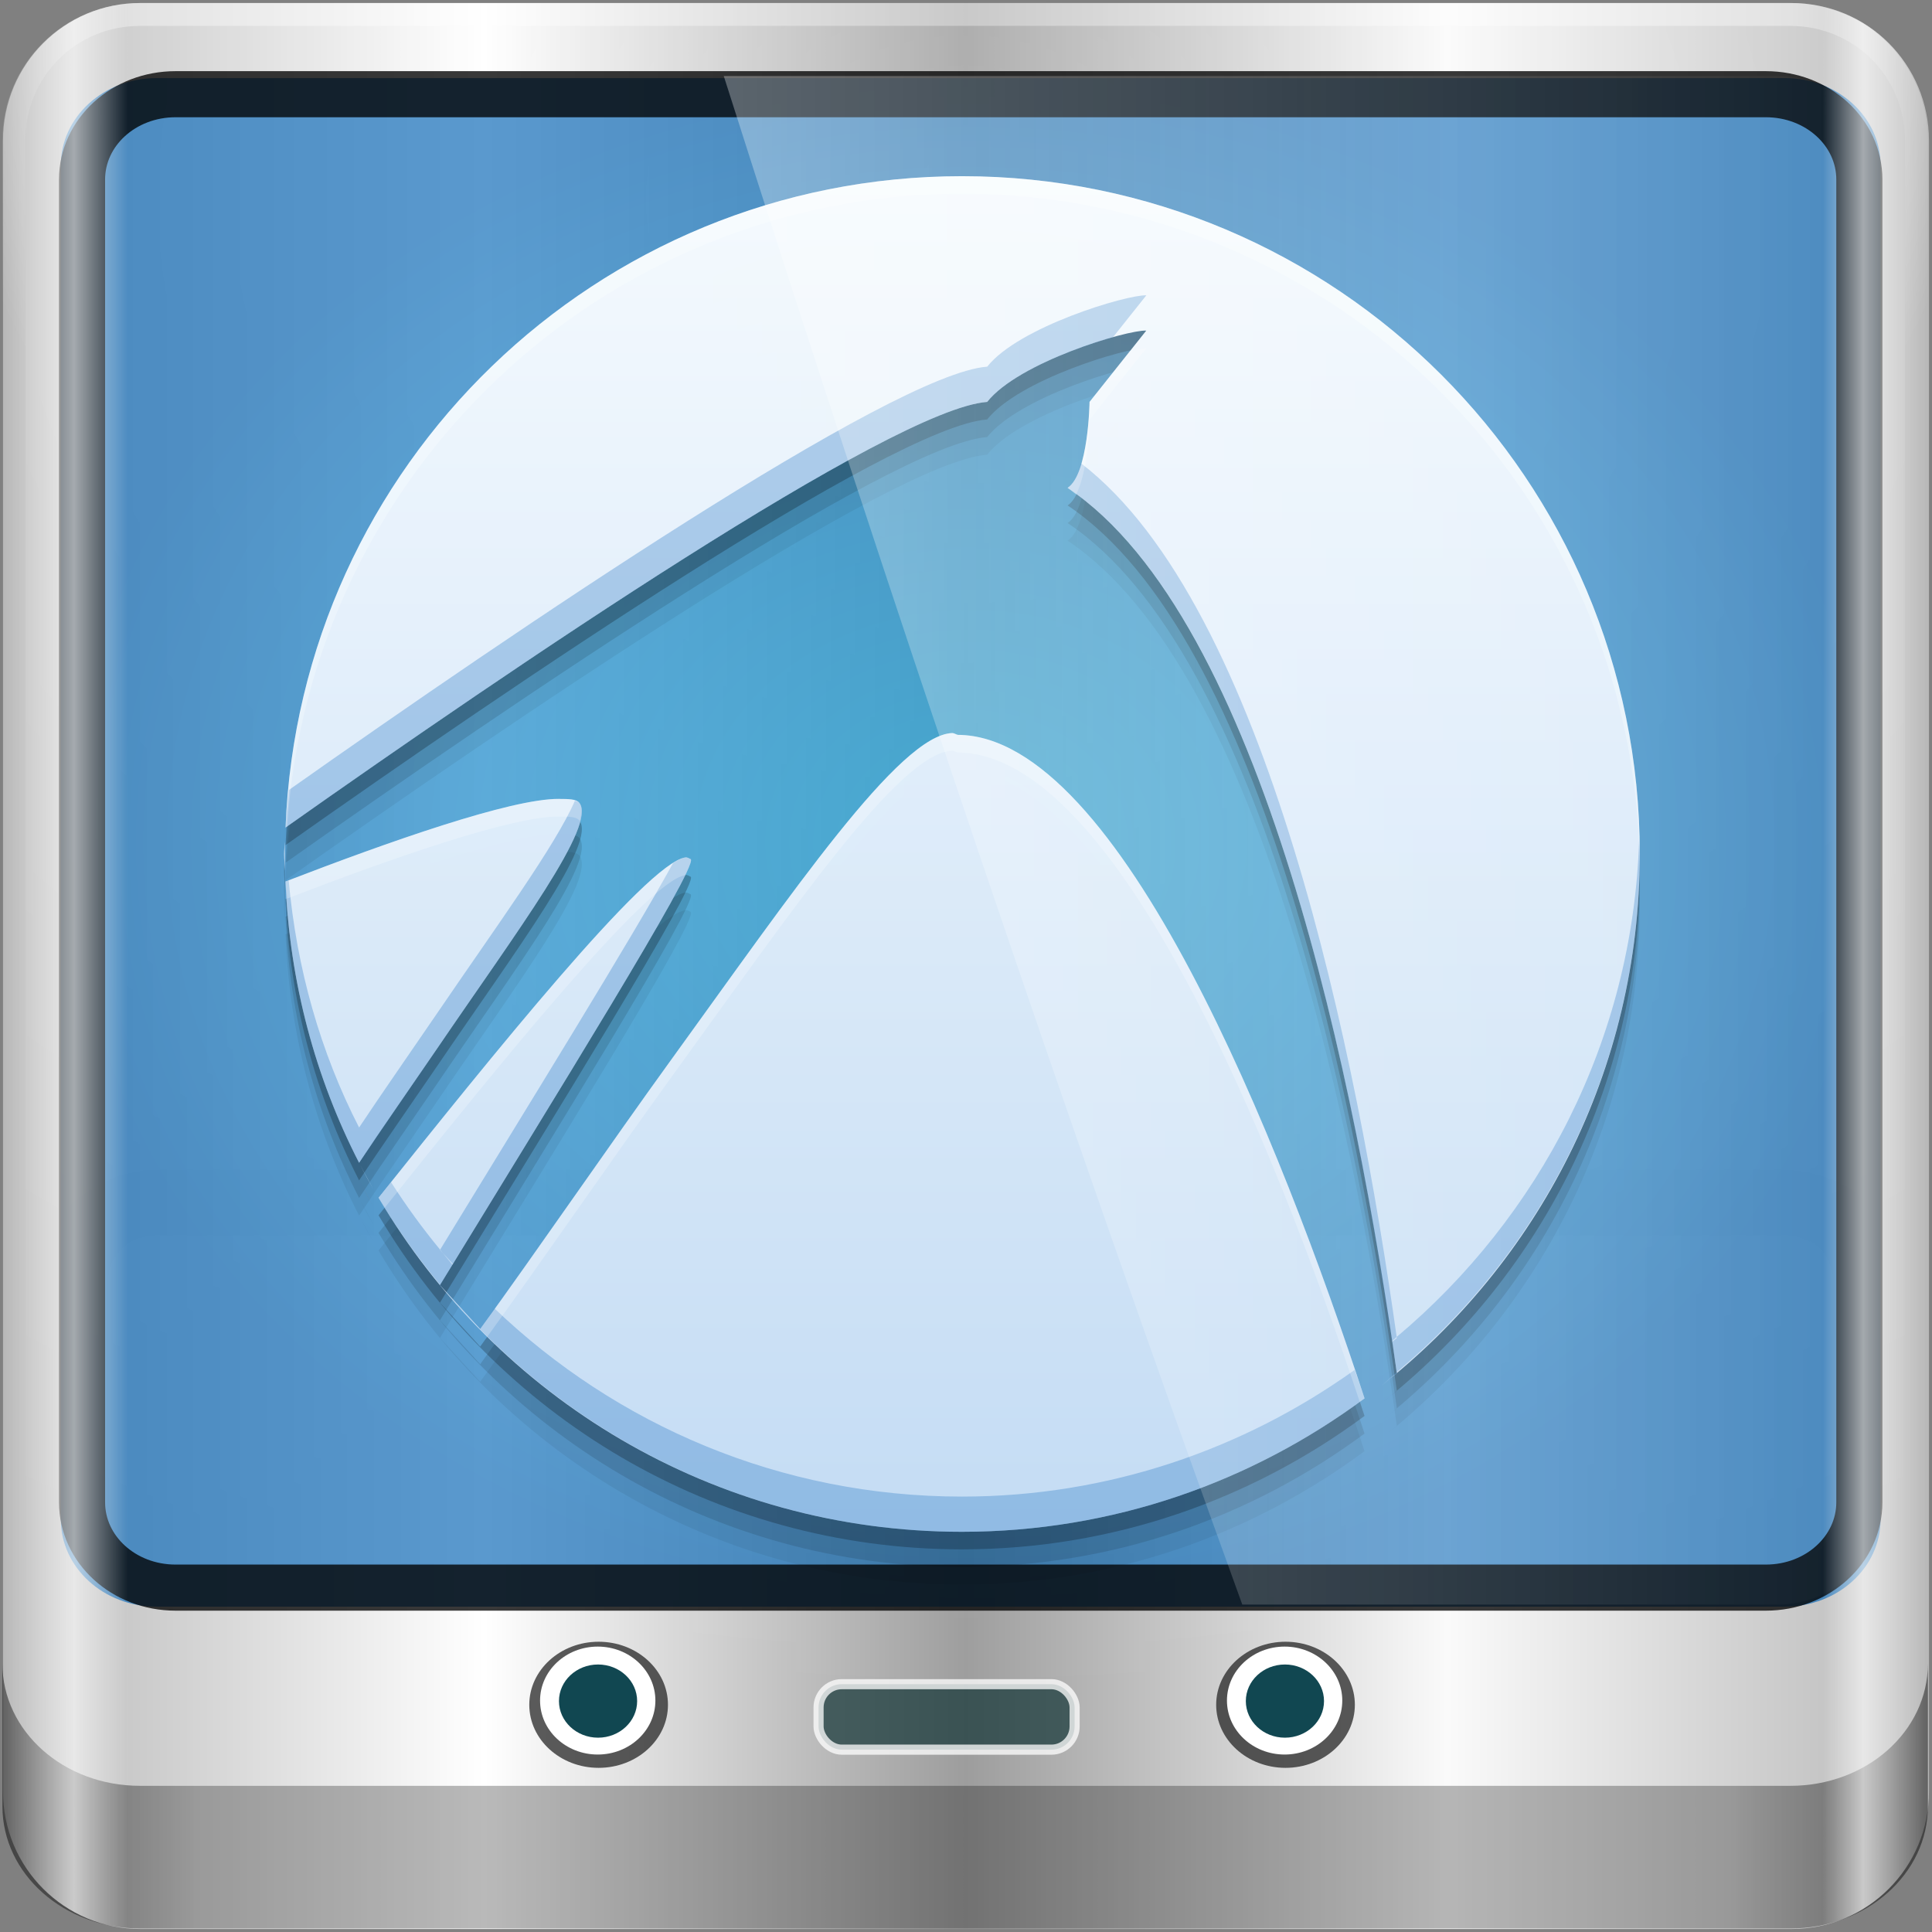 <?xml version="1.0" encoding="UTF-8" standalone="no"?>
<!-- Created with Inkscape (http://www.inkscape.org/) -->

<svg
   xmlns:dc="http://purl.org/dc/elements/1.1/"
   xmlns:cc="http://creativecommons.org/ns#"
   xmlns:rdf="http://www.w3.org/1999/02/22-rdf-syntax-ns#"
   xmlns:svg="http://www.w3.org/2000/svg"
   xmlns="http://www.w3.org/2000/svg"
   xmlns:xlink="http://www.w3.org/1999/xlink"
   xmlns:sodipodi="http://sodipodi.sourceforge.net/DTD/sodipodi-0.dtd"
   xmlns:inkscape="http://www.inkscape.org/namespaces/inkscape"
   width="96"
   height="96"
   id="svg2"
   version="1.1"
   inkscape:version="0.48.5 r10040"
   sodipodi:docname="start-here-lubuntu.svg">
  <rect width="100%" height="100%" fill="#808080" stroke="none"/>
  <script
     xlink:href=""
     id="script2985" />
  <defs
     id="defs4">
    <linearGradient
       gradientTransform="matrix(1.003,0,0,1.005,27.671,8.019)"
       y2="0.279"
       x2="59.378"
       y1="0.279"
       x1="2.465"
       gradientUnits="userSpaceOnUse"
       id="linearGradient12593"
       xlink:href="#linearGradient3888-8-4-8-4-6-9-0-8-7-9-5"
       inkscape:collect="always" />
    <linearGradient
       inkscape:collect="always"
       id="linearGradient3888-8-4-8-4-6-9-0-8-7-9-5">
      <stop
         style="stop-color:#ffffff;stop-opacity:1;"
         offset="0"
         id="stop3890-4-7-9-5-7-0-8-8-8-6-8" />
      <stop
         style="stop-color:#ffffff;stop-opacity:0;"
         offset="1"
         id="stop3892-5-8-2-8-3-3-3-06-4-4-7" />
    </linearGradient>
    <linearGradient
       inkscape:collect="always"
       xlink:href="#linearGradient5700-9"
       id="linearGradient15651"
       gradientUnits="userSpaceOnUse"
       gradientTransform="matrix(1.139,0,0,1.139,-12.504,-39.001)"
       x1="6"
       y1="47"
       x2="90"
       y2="47" />
    <linearGradient
       id="linearGradient5700-9">
      <stop
         id="stop5702-6"
         offset="0"
         style="stop-color:#ffffff;stop-opacity:0;" />
      <stop
         style="stop-color:#ffffff;stop-opacity:0.851;"
         offset="0.037"
         id="stop5704-6" />
      <stop
         id="stop5706-4"
         offset="0.065"
         style="stop-color:#ffffff;stop-opacity:0;" />
      <stop
         style="stop-color:#ffffff;stop-opacity:0;"
         offset="0.945"
         id="stop5712-0" />
      <stop
         style="stop-color:#ffffff;stop-opacity:0.851;"
         offset="0.966"
         id="stop5710-1" />
      <stop
         id="stop5708-7"
         offset="1"
         style="stop-color:#ffffff;stop-opacity:0;" />
    </linearGradient>
    <radialGradient
       inkscape:collect="always"
       xlink:href="#linearGradient15653"
       id="radialGradient15661"
       cx="14.693"
       cy="0.381"
       fx="14.693"
       fy="0.381"
       r="45.056"
       gradientTransform="matrix(1.003,0,0,0.843,27.671,8.08)"
       gradientUnits="userSpaceOnUse" />
    <linearGradient
       id="linearGradient15653">
      <stop
         style="stop-color:#22a7dc;stop-opacity:1;"
         offset="0"
         id="stop15655" />
      <stop
         style="stop-color:#1d73bb;stop-opacity:1;"
         offset="1"
         id="stop15657" />
    </linearGradient>
    <radialGradient
       inkscape:collect="always"
       xlink:href="#linearGradient3888-8-4-8-6-7"
       id="radialGradient3114"
       gradientUnits="userSpaceOnUse"
       gradientTransform="matrix(0,1.621,-2.038,0,160.664,-243.037)"
       cx="158"
       cy="6.213"
       fx="158"
       fy="6.213"
       r="41" />
    <linearGradient
       inkscape:collect="always"
       id="linearGradient3888-8-4-8-6-7">
      <stop
         style="stop-color:#ffffff;stop-opacity:1;"
         offset="0"
         id="stop3890-4-7-9-7-0" />
      <stop
         style="stop-color:#ffffff;stop-opacity:0;"
         offset="1"
         id="stop3892-5-8-2-7-0" />
    </linearGradient>
    <radialGradient
       inkscape:collect="always"
       xlink:href="#linearGradient4091-0-3-0-7-0"
       id="radialGradient3118"
       gradientUnits="userSpaceOnUse"
       gradientTransform="matrix(-1.072,0,0,-0.875,199.464,-19.126)"
       cx="48"
       cy="-27"
       fx="48"
       fy="-27"
       r="42" />
    <linearGradient
       id="linearGradient4091-0-3-0-7-0">
      <stop
         style="stop-color:#ffffff;stop-opacity:1;"
         offset="0"
         id="stop4093-3-6-4-2-5" />
      <stop
         id="stop4099-6-1-8-3-2"
         offset="0.8"
         style="stop-color:#ffffff;stop-opacity:1;" />
      <stop
         style="stop-color:#ffffff;stop-opacity:0;"
         offset="1"
         id="stop4095-1-0-7-9-7" />
    </linearGradient>
    <linearGradient
       inkscape:collect="always"
       xlink:href="#linearGradient3832-0-6-1-1-0"
       id="linearGradient3120"
       gradientUnits="userSpaceOnUse"
       gradientTransform="matrix(1,0,0,0.889,200,8.943)"
       x1="-94"
       y1="82.984"
       x2="-10.188"
       y2="82.984" />
    <linearGradient
       id="linearGradient3832-0-6-1-1-0">
      <stop
         style="stop-color:#000000;stop-opacity:1;"
         offset="0"
         id="stop3834-6-3-7-1-2" />
      <stop
         id="stop3872-2-4-7"
         offset="0.1"
         style="stop-color:#000000;stop-opacity:0.588;" />
      <stop
         style="stop-color:#000000;stop-opacity:0.588;"
         offset="0.9"
         id="stop3844-6-2-7-6-3" />
      <stop
         style="stop-color:#000000;stop-opacity:1;"
         offset="1"
         id="stop3836-5-0-2-9-1" />
    </linearGradient>
    <linearGradient
       gradientTransform="matrix(1.135,0,0,1.134,-40.037,-46.788)"
       y2="47"
       x2="90"
       y1="47"
       x1="6"
       gradientUnits="userSpaceOnUse"
       id="linearGradient5021-2"
       xlink:href="#linearGradient6139-0-0"
       inkscape:collect="always" />
    <linearGradient
       id="linearGradient6139-0-0">
      <stop
         id="stop6141-2-9"
         offset="0"
         style="stop-color:#b7b7b7;stop-opacity:1;" />
      <stop
         style="stop-color:#ffffff;stop-opacity:1;"
         offset="0.25"
         id="stop6151-0-8" />
      <stop
         style="stop-color:#9d9d9d;stop-opacity:1;"
         offset="0.5"
         id="stop6147-1-4" />
      <stop
         id="stop6149-4-9"
         offset="0.75"
         style="stop-color:#fafafa;stop-opacity:1;" />
      <stop
         id="stop6143-4-8"
         offset="1"
         style="stop-color:#b7b7b7;stop-opacity:1;" />
    </linearGradient>
    <linearGradient
       y2="47"
       x2="90"
       y1="47"
       x1="6"
       gradientTransform="matrix(1.139,0,0,1.139,-12.504,-39.001)"
       gradientUnits="userSpaceOnUse"
       id="linearGradient15739"
       xlink:href="#linearGradient6139-0-0"
       inkscape:collect="always" />
    <linearGradient
       inkscape:collect="always"
       xlink:href="#linearGradient6139-0-0"
       id="linearGradient15935"
       gradientUnits="userSpaceOnUse"
       gradientTransform="matrix(1.139,0,0,1.139,-12.504,-39.001)"
       x1="6"
       y1="47"
       x2="90"
       y2="47" />
    <radialGradient
       inkscape:collect="always"
       xlink:href="#linearGradient3888-8-4-8-6-7"
       id="radialGradient15937"
       gradientUnits="userSpaceOnUse"
       gradientTransform="matrix(0,1.621,-2.038,0,160.664,-243.037)"
       cx="158"
       cy="6.213"
       fx="158"
       fy="6.213"
       r="41" />
    <radialGradient
       inkscape:collect="always"
       xlink:href="#linearGradient4091-0-3-0-7-0"
       id="radialGradient15939"
       gradientUnits="userSpaceOnUse"
       gradientTransform="matrix(-1.072,0,0,-0.875,199.464,-19.126)"
       cx="48"
       cy="-27"
       fx="48"
       fy="-27"
       r="42" />
    <linearGradient
       inkscape:collect="always"
       xlink:href="#linearGradient3832-0-6-1-1-0"
       id="linearGradient15941"
       gradientUnits="userSpaceOnUse"
       gradientTransform="matrix(1,0,0,0.889,200,8.943)"
       x1="-94"
       y1="82.984"
       x2="-10.188"
       y2="82.984" />
    <radialGradient
       inkscape:collect="always"
       xlink:href="#linearGradient15653"
       id="radialGradient15943"
       gradientUnits="userSpaceOnUse"
       gradientTransform="matrix(1.003,0,0,0.843,27.671,8.08)"
       cx="14.693"
       cy="0.381"
       fx="14.693"
       fy="0.381"
       r="45.056" />
    <linearGradient
       inkscape:collect="always"
       xlink:href="#linearGradient5700-9"
       id="linearGradient15945"
       gradientUnits="userSpaceOnUse"
       gradientTransform="matrix(1.139,0,0,1.139,-12.504,-39.001)"
       x1="6"
       y1="47"
       x2="90"
       y2="47" />
    <linearGradient
       inkscape:collect="always"
       xlink:href="#linearGradient3888-8-4-8-4-6-9-0-8-7-9-5"
       id="linearGradient15947"
       gradientUnits="userSpaceOnUse"
       gradientTransform="matrix(1.003,0,0,1.005,27.671,8.019)"
       x1="2.465"
       y1="0.279"
       x2="59.378"
       y2="0.279" />
    <linearGradient
       id="linearGradient3312">
      <stop
         style="stop-color:#c7f994;stop-opacity:1;"
         offset="0"
         id="stop3314" />
      <stop
         style="stop-color:#87cf3e;stop-opacity:1;"
         offset="1"
         id="stop3316" />
    </linearGradient>
    <linearGradient
       id="linearGradient3431">
      <stop
         id="stop3433"
         offset="0"
         style="stop-color:#3d3d3d;stop-opacity:1;" />
      <stop
         id="stop3435"
         offset="1"
         style="stop-color:#000000;stop-opacity:0.114;" />
    </linearGradient>
    <inkscape:perspective
       id="perspective2955"
       inkscape:persp3d-origin="0.5 : 0.33333333 : 1"
       inkscape:vp_z="1 : 0.5 : 1"
       inkscape:vp_y="0 : 1000 : 0"
       inkscape:vp_x="0 : 0.5 : 1"
       sodipodi:type="inkscape:persp3d" />
    <inkscape:perspective
       sodipodi:type="inkscape:persp3d"
       inkscape:vp_x="0 : 526.18109 : 1"
       inkscape:vp_y="0 : 1000 : 0"
       inkscape:vp_z="744.09448 : 526.18109 : 1"
       inkscape:persp3d-origin="372.04724 : 350.78739 : 1"
       id="perspective2988" />
    <linearGradient
       gradientUnits="userSpaceOnUse"
       y2="8.5"
       x2="30.514"
       y1="39.392"
       x1="30.514"
       id="linearGradient4656"
       xlink:href="#linearGradient4658"
       inkscape:collect="always" />
    <linearGradient
       gradientUnits="userSpaceOnUse"
       y2="-499.81"
       x2="408.722"
       y1="-547.8"
       x1="408.722"
       id="linearGradient4612"
       xlink:href="#linearGradient4606"
       inkscape:collect="always" />
    <linearGradient
       id="linearGradient4606"
       inkscape:collect="always">
      <stop
         id="stop4608"
         offset="0"
         style="stop-color:#2374c3;stop-opacity:0.999" />
      <stop
         id="stop4610"
         offset="1"
         style="stop-color:#1b90e3;stop-opacity:0.998" />
    </linearGradient>
    <linearGradient
       inkscape:collect="always"
       id="linearGradient4658">
      <stop
         style="stop-color:#c4dcf4;stop-opacity:1"
         offset="0"
         id="stop4660" />
      <stop
         style="stop-color:#f6fbfe;stop-opacity:0.996"
         offset="1"
         id="stop4662" />
    </linearGradient>
    <linearGradient
       gradientUnits="userSpaceOnUse"
       y2="8.5"
       x2="30.514"
       y1="39.392"
       x1="30.514"
       id="linearGradient4656-6"
       xlink:href="#linearGradient4658-6"
       inkscape:collect="always" />
    <linearGradient
       inkscape:collect="always"
       id="linearGradient4658-6">
      <stop
         style="stop-color:#c4dcf4;stop-opacity:1"
         offset="0"
         id="stop4660-7" />
      <stop
         style="stop-color:#f6fbfe;stop-opacity:0.996"
         offset="1"
         id="stop4662-6" />
    </linearGradient>
  </defs>
  <sodipodi:namedview
     id="base"
     pagecolor="#ffffff"
     bordercolor="#666666"
     borderopacity="1.0"
     inkscape:pageopacity="0.0"
     inkscape:pageshadow="2"
     inkscape:zoom="6.5373984"
     inkscape:cx="37.272727"
     inkscape:cy="49.964557"
     inkscape:current-layer="g15905"
     showgrid="true"
     inkscape:document-units="px"
     inkscape:grid-bbox="true"
     inkscape:showpageshadow="false"
     gridtolerance="1"
     guidetolerance="1"
     objecttolerance="1"
     inkscape:window-width="1280"
     inkscape:window-height="966"
     inkscape:window-x="0"
     inkscape:window-y="0"
     inkscape:window-maximized="1" />
  <g
     id="layer1"
     inkscape:label="Layer 1"
     inkscape:groupmode="layer"
     transform="translate(0,32)">
    <g
       id="g15905"
       transform="translate(5.818,1.455)">
      <path
         inkscape:connector-curvature="0"
         id="rect4251-1"
         d="m 83.196,-33.305 -82.029,0 c -3.787,0 -6.836,3.049 -6.836,6.836 l 0,82.029 c 0,3.787 3.049,6.836 6.836,6.836 l 82.029,0 c 3.787,0 6.836,-3.049 6.836,-6.836 l 0,-82.029 c 0,-3.787 -3.049,-6.836 -6.836,-6.836 z"
         style="fill:url(#linearGradient15935);fill-opacity:1;fill-rule:nonzero;stroke:none;display:inline" />
      <g
         transform="matrix(1.139,0,0,1.139,-126.432,-38.431)"
         id="g3272">
        <path
           style="opacity:0.2;fill:url(#radialGradient15937);fill-opacity:1;fill-rule:nonzero;stroke:none;display:inline"
           d="m 112,5.5 c -2.787,0 -5,2.213 -5,5 l 0,20.719 0,7 0,38.594 c 1.071,1.629 2.897,2.719 5,2.719 l 4,0 64,0 4,0 c 2.103,0 3.929,-1.09 5,-2.719 l 0,-38.594 0,-7 L 189,10.5 c 0,-2.787 -2.213,-5 -5,-5 z"
           id="path3400-6"
           inkscape:connector-curvature="0"
           sodipodi:nodetypes="sscccsccscccsss" />
        <path
           style="opacity:0.45;fill:url(#radialGradient15939);fill-opacity:1;fill-rule:nonzero;stroke:none;display:inline"
           d="m 112,4.5 c -3.324,0 -6,2.676 -6,6 l 0,15 1,0 0,-15 c 0,-2.787 2.213,-5 5,-5 l 72,0 c 2.787,0 5,2.213 5,5 l 0,15 1,0 0,-15 c 0,-3.324 -2.676,-6 -6,-6 l -72,0 z"
           id="path4236-5"
           inkscape:connector-curvature="0" />
        <path
           inkscape:connector-curvature="0"
           id="path4242-5"
           d="m 106,76.942 0,0.889 0,0.889 0,0.889 0,1.778 0,1.778 c 0,2.955 2.676,5.334 6,5.334 l 72,0 c 3.324,0 6,-2.379 6,-5.334 l 0,-1.778 0,-1.778 0,-0.889 0,-0.889 0,-0.889 c 0,2.955 -2.676,5.334 -6,5.334 l -72,0 c -3.324,0 -6,-2.379 -6,-5.334 z"
           style="opacity:0.47;fill:url(#linearGradient15941);fill-opacity:1;fill-rule:nonzero;stroke:none" />
      </g>
      <g
         id="g4021"
         transform="matrix(0.99,0,0,1.056,-8.906,-30.735)">
        <path
           transform="matrix(1.247,0,0,1.063,-54.59,-6.557)"
           d="m 73.164,79.209 c 0,1.541 -1.25,2.791 -2.791,2.791 -1.541,0 -2.791,-1.25 -2.791,-2.791 0,-1.541 1.25,-2.791 2.791,-2.791 1.541,0 2.791,1.25 2.791,2.791 z"
           sodipodi:ry="2.7910447"
           sodipodi:rx="2.7910447"
           sodipodi:cy="79.208954"
           sodipodi:cx="70.373131"
           id="path4002"
           style="opacity:0.71;fill:#1c1c1c;fill-opacity:1;fill-rule:nonzero;stroke:none"
           sodipodi:type="arc" />
        <path
           sodipodi:type="arc"
           style="fill:#ffffff;fill-opacity:1;fill-rule:nonzero;stroke:none"
           id="path3854"
           sodipodi:cx="70.373131"
           sodipodi:cy="79.208954"
           sodipodi:rx="2.7910447"
           sodipodi:ry="2.7910447"
           d="m 73.164,79.209 c 0,1.541 -1.25,2.791 -2.791,2.791 -1.541,0 -2.791,-1.25 -2.791,-2.791 0,-1.541 1.25,-2.791 2.791,-2.791 1.541,0 2.791,1.25 2.791,2.791 z"
           transform="matrix(1.037,0,0,0.91,-39.857,5.363)" />
        <path
           transform="matrix(0.703,0,0,0.617,-16.336,28.596)"
           d="m 73.164,79.209 c 0,1.541 -1.25,2.791 -2.791,2.791 -1.541,0 -2.791,-1.25 -2.791,-2.791 0,-1.541 1.25,-2.791 2.791,-2.791 1.541,0 2.791,1.25 2.791,2.791 z"
           sodipodi:ry="2.7910447"
           sodipodi:rx="2.7910447"
           sodipodi:cy="79.208954"
           sodipodi:cx="70.373131"
           id="path3856"
           style="fill:#114751;fill-opacity:1;fill-rule:nonzero;stroke:none"
           sodipodi:type="arc" />
        <path
           sodipodi:type="arc"
           style="opacity:0.71;fill:#1c1c1c;fill-opacity:1;fill-rule:nonzero;stroke:none"
           id="path4170"
           sodipodi:cx="70.373131"
           sodipodi:cy="79.208954"
           sodipodi:rx="2.7910447"
           sodipodi:ry="2.7910447"
           d="m 73.164,79.209 c 0,1.541 -1.25,2.791 -2.791,2.791 -1.541,0 -2.791,-1.25 -2.791,-2.791 0,-1.541 1.25,-2.791 2.791,-2.791 1.541,0 2.791,1.25 2.791,2.791 z"
           transform="matrix(1.247,0,0,1.063,-20.114,-6.557)" />
        <path
           transform="matrix(1.037,0,0,0.91,-5.381,5.363)"
           d="m 73.164,79.209 c 0,1.541 -1.25,2.791 -2.791,2.791 -1.541,0 -2.791,-1.25 -2.791,-2.791 0,-1.541 1.25,-2.791 2.791,-2.791 1.541,0 2.791,1.25 2.791,2.791 z"
           sodipodi:ry="2.7910447"
           sodipodi:rx="2.7910447"
           sodipodi:cy="79.208954"
           sodipodi:cx="70.373131"
           id="path4172"
           style="fill:#ffffff;fill-opacity:1;fill-rule:nonzero;stroke:none"
           sodipodi:type="arc" />
        <path
           sodipodi:type="arc"
           style="fill:#114751;fill-opacity:1;fill-rule:nonzero;stroke:none"
           id="path4174"
           sodipodi:cx="70.373131"
           sodipodi:cy="79.208954"
           sodipodi:rx="2.7910447"
           sodipodi:ry="2.7910447"
           d="m 73.164,79.209 c 0,1.541 -1.25,2.791 -2.791,2.791 -1.541,0 -2.791,-1.25 -2.791,-2.791 0,-1.541 1.25,-2.791 2.791,-2.791 1.541,0 2.791,1.25 2.791,2.791 z"
           transform="matrix(0.703,0,0,0.617,18.139,28.596)" />
        <rect
           ry="1.148"
           rx="1.148"
           transform="matrix(1.014,0,0,0.952,3.189,-2.911)"
           y="83.596"
           x="40.449"
           height="3.236"
           width="12.674"
           id="rect4176"
           style="opacity:0.751;fill:#0c2f31;fill-opacity:0.905;stroke:#ffffff;stroke-width:0.5;stroke-miterlimit:4;stroke-opacity:1;stroke-dasharray:none" />
      </g>
      <path
         inkscape:connector-curvature="0"
         id="path4972"
         d="m 1.963,24.677 c -1.885,0 -3.649,0.918 -4.759,2.272 l 0,15.089 c 0,2.404 2.123,4.34 4.759,4.34 l 80.905,0 c 2.637,0 4.759,-1.936 4.759,-4.34 l 0,-15.089 C 86.517,25.595 84.753,24.677 82.868,24.677 l -80.905,0 z m 0,3.255 80.905,0 c 1.359,0 2.38,0.93 2.38,2.17 l 0,11.936 c 0,1.24 -1.02,2.17 -2.38,2.17 l -80.905,0 c -1.359,0 -2.38,-0.93 -2.38,-2.17 l 0,-11.936 c 0,-1.24 1.02,-2.17 2.38,-2.17 z"
         style="font-size:medium;font-style:normal;font-variant:normal;font-weight:normal;font-stretch:normal;text-indent:0;text-align:start;text-decoration:none;line-height:normal;letter-spacing:normal;word-spacing:normal;text-transform:none;direction:ltr;block-progression:tb;writing-mode:lr-tb;text-anchor:start;baseline-shift:baseline;opacity:0.02;color:#000000;fill:#000000;fill-opacity:1;fill-rule:nonzero;stroke:none;stroke-width:6;marker:none;visibility:visible;display:inline;overflow:visible;enable-background:accumulate;font-family:Sans;-inkscape-font-specification:Sans" />
      <path
         id="path4970"
         d="m 1.963,-29.575 80.905,0 c 2.637,0 4.759,1.936 4.759,4.34 l 0,67.273 c 0,2.404 -2.123,4.34 -4.759,4.34 l -80.905,0 c -2.637,0 -4.759,-1.936 -4.759,-4.34 l 0,-67.273 c 0,-2.404 2.123,-4.34 4.759,-4.34 z"
         style="opacity:0.731;color:#000000;fill:url(#radialGradient15943);fill-opacity:1;fill-rule:nonzero;stroke:none;stroke-width:2;marker:none;visibility:visible;display:inline;overflow:visible;enable-background:accumulate"
         inkscape:connector-curvature="0"
         sodipodi:nodetypes="sssssssss" />
      <g
         transform="matrix(2.187,0,0,2.187,-851.562,-1136.567)"
         id="g3372">
        <path
           id="path4670"
           d="m 408.571,509.597 c -8.302,0 -15.051,6.575 -15.369,14.799 5.105,-3.603 13.788,-9.514 15.941,-9.67 0.715,-0.905 3.171,-1.637 3.615,-1.621 l -1.289,1.621 c 0,0 -0.021,1.636 -0.498,1.953 4.447,2.972 6.572,13.641 7.48,20.117 l -0.383,0.307 c 3.588,-2.819 5.902,-7.188 5.902,-12.105 0,-8.505 -6.895,-15.4 -15.4,-15.4 z m -0.219,12.652 c -1.196,0.036 -3.628,3.611 -6.4,7.439 -1.332,1.84 -3.059,4.357 -4.328,6.102 l -0.914,-0.998 c 2.609,-4.272 5.856,-9.484 5.699,-9.676 -0.034,-0.016 -0.077,-0.048 -0.125,-0.041 -0.884,0.134 -4.431,4.555 -6.969,7.732 2.679,4.537 7.605,7.59 13.256,7.59 3.43,0 6.587,-1.135 9.146,-3.031 -1.896,-5.793 -5.557,-15.054 -9.24,-15.076 -0.036,-0.007 -0.086,-0.041 -0.125,-0.041 z m -8.936,1.496 c -1.094,-0.008 -3.891,0.981 -6.215,1.877 0.092,2.296 0.681,4.46 1.672,6.391 0.467,-0.706 1.275,-1.865 1.758,-2.574 1.846,-2.713 3.662,-5.114 3.242,-5.609 -0.075,-0.083 -0.242,-0.083 -0.457,-0.084 z m -6.232,0.973 c -0.002,0.094 -0.014,0.185 -0.014,0.279 0,0.129 0.016,0.254 0.019,0.383 l -0.006,-0.662 z m 1.719,7.357 c 0.096,0.186 0.197,0.368 0.301,0.549 l -0.301,-0.549 z"
           style="color:#000000;fill:#000000;fill-opacity:0.059;fill-rule:evenodd;stroke:none;stroke-width:1.417;marker:none;visibility:visible;display:inline;overflow:visible;enable-background:accumulate"
           inkscape:connector-curvature="0" />
        <path
           inkscape:connector-curvature="0"
           style="color:#000000;fill:#000000;fill-opacity:0.118;fill-rule:evenodd;stroke:none;stroke-width:1.417;marker:none;visibility:visible;display:inline;overflow:visible;enable-background:accumulate"
           d="m 408.571,509.197 c -8.302,0 -15.051,6.575 -15.369,14.799 5.105,-3.603 13.788,-9.514 15.941,-9.67 0.715,-0.905 3.171,-1.637 3.615,-1.621 l -1.289,1.621 c 0,0 -0.021,1.636 -0.498,1.953 4.447,2.972 6.572,13.641 7.48,20.117 l -0.383,0.307 c 3.588,-2.819 5.902,-7.188 5.902,-12.105 0,-8.505 -6.895,-15.4 -15.4,-15.4 z m -0.219,12.652 c -1.196,0.036 -3.628,3.611 -6.4,7.439 -1.332,1.84 -3.059,4.357 -4.328,6.102 l -0.914,-0.998 c 2.609,-4.272 5.856,-9.484 5.699,-9.676 -0.034,-0.016 -0.077,-0.048 -0.125,-0.041 -0.884,0.134 -4.431,4.555 -6.969,7.732 2.679,4.537 7.605,7.59 13.256,7.59 3.43,0 6.587,-1.135 9.146,-3.031 -1.896,-5.793 -5.557,-15.054 -9.24,-15.076 -0.036,-0.007 -0.086,-0.041 -0.125,-0.041 z m -8.936,1.496 c -1.094,-0.008 -3.891,0.981 -6.215,1.877 0.092,2.296 0.681,4.46 1.672,6.391 0.467,-0.706 1.275,-1.865 1.758,-2.574 1.846,-2.713 3.662,-5.114 3.242,-5.609 -0.075,-0.083 -0.242,-0.083 -0.457,-0.084 z m -6.232,0.973 c -0.002,0.094 -0.014,0.185 -0.014,0.279 0,0.129 0.016,0.254 0.019,0.383 l -0.006,-0.662 z m 1.719,7.357 c 0.096,0.186 0.197,0.368 0.301,0.549 l -0.301,-0.549 z"
           id="path4668" />
        <path
           id="path4664"
           d="m 408.571,508.797 c -8.302,0 -15.051,6.575 -15.369,14.799 5.105,-3.603 13.788,-9.514 15.941,-9.67 0.715,-0.905 3.171,-1.637 3.615,-1.621 l -1.289,1.621 c 0,0 -0.021,1.636 -0.498,1.953 4.447,2.972 6.572,13.641 7.48,20.117 l -0.383,0.307 c 3.588,-2.819 5.902,-7.188 5.902,-12.105 0,-8.505 -6.895,-15.4 -15.4,-15.4 z m -0.219,12.652 c -1.196,0.036 -3.628,3.611 -6.4,7.439 -1.332,1.84 -3.059,4.357 -4.328,6.102 l -0.914,-0.998 c 2.609,-4.272 5.856,-9.484 5.699,-9.676 -0.034,-0.016 -0.077,-0.048 -0.125,-0.041 -0.884,0.134 -4.431,4.555 -6.969,7.732 2.679,4.537 7.605,7.59 13.256,7.59 3.43,0 6.587,-1.135 9.146,-3.031 -1.896,-5.793 -5.557,-15.054 -9.24,-15.076 -0.036,-0.007 -0.086,-0.041 -0.125,-0.041 z m -8.936,1.496 c -1.094,-0.008 -3.891,0.981 -6.215,1.877 0.092,2.296 0.681,4.46 1.672,6.391 0.467,-0.706 1.275,-1.865 1.758,-2.574 1.846,-2.713 3.662,-5.114 3.242,-5.609 -0.075,-0.083 -0.242,-0.083 -0.457,-0.084 z m -6.232,0.973 c -0.002,0.094 -0.014,0.185 -0.014,0.279 0,0.129 0.016,0.254 0.019,0.383 l -0.006,-0.662 z m 1.719,7.357 c 0.096,0.186 0.197,0.368 0.301,0.549 l -0.301,-0.549 z"
           style="color:#000000;fill:#000000;fill-opacity:0.235;fill-rule:evenodd;stroke:none;stroke-width:1.417;marker:none;visibility:visible;display:inline;overflow:visible;enable-background:accumulate"
           inkscape:connector-curvature="0" />
        <path
           inkscape:connector-curvature="0"
           style="color:#000000;fill:url(#linearGradient4656-6);fill-opacity:1;fill-rule:evenodd;stroke:none;stroke-width:1.417;marker:none;visibility:visible;display:inline;overflow:visible;enable-background:accumulate"
           d="m 24,8.6 c -8.302,0 -15.051,6.575 -15.369,14.799 5.105,-3.603 13.788,-9.514 15.941,-9.67 0.715,-0.905 3.171,-1.637 3.615,-1.621 l -1.289,1.621 c 0,0 -0.022,1.636 -0.498,1.953 4.447,2.972 6.572,13.641 7.48,20.117 l -0.383,0.307 C 37.086,33.286 39.4,28.917 39.4,24 39.4,15.495 32.505,8.6 24,8.6 z M 23.781,21.252 c -1.196,0.036 -3.628,3.611 -6.4,7.439 -1.332,1.84 -3.059,4.357 -4.328,6.102 l -0.914,-0.998 c 2.609,-4.272 5.856,-9.484 5.699,-9.676 -0.034,-0.016 -0.077,-0.048 -0.125,-0.041 -0.884,0.134 -4.431,4.555 -6.969,7.732 2.679,4.537 7.605,7.59 13.256,7.59 3.43,0 6.587,-1.135 9.146,-3.031 -1.896,-5.793 -5.557,-15.054 -9.24,-15.076 -0.036,-0.006 -0.086,-0.041 -0.125,-0.041 z m -8.936,1.496 c -1.094,-0.008 -3.891,0.981 -6.215,1.877 0.092,2.296 0.681,4.461 1.672,6.391 0.467,-0.706 1.275,-1.865 1.758,-2.574 1.846,-2.713 3.662,-5.114 3.242,-5.609 -0.075,-0.083 -0.242,-0.083 -0.457,-0.084 z m -6.232,0.973 c -0.002,0.094 -0.014,0.185 -0.014,0.279 0,0.129 0.016,0.254 0.02,0.383 l -0.006,-0.662 z m 1.719,7.357 c 0.096,0.186 0.197,0.368 0.301,0.549 l -0.301,-0.549 z"
           transform="translate(384.571,499.798)"
           id="path3910-7" />
        <path
           inkscape:connector-curvature="0"
           style="color:#000000;fill:#2274c3;fill-opacity:0.314;fill-rule:evenodd;stroke:none;stroke-width:1.417;marker:none;visibility:visible;display:inline;overflow:visible;enable-background:accumulate"
           d="m 28.188,11.307 c -0.445,-0.016 -2.901,0.716 -3.615,1.621 -2.144,0.155 -10.752,6.01 -15.865,9.617 -0.027,0.284 -0.065,0.565 -0.076,0.854 5.105,-3.603 13.788,-9.514 15.941,-9.67 0.518,-0.656 1.937,-1.211 2.855,-1.467 L 28.188,11.307 z M 26.707,15.125 c -0.072,0.247 -0.166,0.463 -0.307,0.557 4.291,2.868 6.407,12.868 7.367,19.387 0.037,-0.031 0.072,-0.065 0.109,-0.096 C 32.989,28.648 30.937,18.373 26.707,15.125 z m 7.17,19.848 c 0.001,0.008 0.003,0.017 0.004,0.025 l -0.109,0.088 c 0.033,0.222 0.075,0.472 0.105,0.686 C 37.241,32.947 39.4,28.736 39.4,24 c 0,-0.1 -0.014,-0.197 -0.016,-0.297 -0.147,4.531 -2.264,8.546 -5.508,11.27 z m 0,0.799 c -0.129,0.108 -0.246,0.23 -0.379,0.334 l 0.383,-0.307 c -0.001,-0.009 -0.003,-0.019 -0.004,-0.027 z M 15.205,22.791 c -0.443,1.022 -1.782,2.847 -3.145,4.85 -0.483,0.709 -1.291,1.868 -1.758,2.574 -0.878,-1.71 -1.419,-3.61 -1.6,-5.617 -0.023,0.009 -0.049,0.018 -0.072,0.027 0.092,2.296 0.681,4.461 1.672,6.391 0.064,-0.096 0.165,-0.241 0.24,-0.352 0.473,-0.702 1.101,-1.61 1.518,-2.223 1.846,-2.713 3.662,-5.114 3.242,-5.609 -0.021,-0.023 -0.063,-0.029 -0.098,-0.041 z m -6.592,0.93 c -0.002,0.094 -0.014,0.185 -0.014,0.279 0,0.129 0.016,0.254 0.02,0.383 l -0.006,-0.662 z m 9.1,0.357 c -0.073,0.011 -0.17,0.061 -0.277,0.127 -0.923,1.686 -3.288,5.501 -5.293,8.785 0.023,0.027 0.046,0.055 0.068,0.082 l 0.221,0.242 c 2.551,-4.171 5.557,-9.011 5.406,-9.195 -0.034,-0.016 -0.077,-0.048 -0.125,-0.041 z m -5.502,8.994 -0.072,-0.078 c 9.39e-4,-0.002 0.003,-0.002 0.004,-0.004 -0.402,-0.487 -0.774,-0.999 -1.115,-1.533 -0.091,0.114 -0.195,0.243 -0.283,0.354 0.412,0.698 0.885,1.356 1.398,1.979 0.094,-0.154 0.186,-0.303 0.281,-0.459 -0.073,-0.084 -0.141,-0.172 -0.213,-0.258 z m -0.068,0.717 c -0.001,0.002 -0.003,0.004 -0.004,0.006 l 0.082,0.09 c -0.026,-0.032 -0.052,-0.064 -0.078,-0.096 z m 0.078,0.096 C 15.043,37.25 19.264,39.4 24,39.4 c 3.43,0 6.587,-1.135 9.146,-3.031 -0.067,-0.203 -0.152,-0.437 -0.223,-0.648 -2.52,1.801 -5.591,2.879 -8.924,2.879 -4.123,0 -7.857,-1.63 -10.617,-4.271 -0.102,0.141 -0.233,0.332 -0.33,0.465 l -0.832,-0.908 z m -1.889,-2.807 c 0.096,0.186 0.197,0.368 0.301,0.549 l -0.301,-0.549 z"
           transform="translate(384.571,499.798)"
           id="path4672" />
        <path
           inkscape:connector-curvature="0"
           style="color:#000000;fill:#ffffff;fill-opacity:0.235;fill-rule:evenodd;stroke:none;stroke-width:1.417;marker:none;visibility:visible;display:inline;overflow:visible;enable-background:accumulate"
           d="m 24,8.6 c -8.302,0 -15.051,6.575 -15.369,14.799 0.011,-0.008 0.026,-0.018 0.037,-0.025 C 9.2,15.351 15.843,9 24,9 c 8.455,0 15.312,6.816 15.393,15.252 0.001,-0.084 0.008,-0.167 0.008,-0.252 C 39.4,15.495 32.505,8.6 24,8.6 z m 4.188,3.908 c -0.064,-0.002 -0.238,0.042 -0.373,0.068 l -0.916,1.152 c 0,0 -0.022,1.636 -0.498,1.953 0.066,0.044 0.127,0.105 0.191,0.152 0.288,-0.557 0.307,-1.705 0.307,-1.705 L 28.188,12.508 z m -4.406,8.744 c -1.196,0.036 -3.628,3.611 -6.4,7.439 -1.332,1.84 -3.059,4.357 -4.328,6.102 l -0.768,-0.838 c -7.67e-4,0.001 -0.001,0.003 -0.002,0.004 0.297,0.349 0.604,0.688 0.93,1.01 1.253,-1.733 2.885,-4.105 4.168,-5.877 2.773,-3.828 5.204,-7.404 6.4,-7.439 0.039,0 0.089,0.035 0.125,0.041 3.619,0.021 7.206,8.945 9.129,14.752 0.036,-0.026 0.075,-0.049 0.111,-0.076 -1.896,-5.793 -5.557,-15.054 -9.24,-15.076 -0.036,-0.006 -0.086,-0.041 -0.125,-0.041 z m -8.936,1.496 c -1.094,-0.008 -3.891,0.981 -6.215,1.877 0.005,0.131 0.029,0.257 0.037,0.387 2.316,-0.892 5.089,-1.871 6.178,-1.863 0.215,9.99e-4 0.382,0.001 0.457,0.084 0.006,0.007 0.007,0.018 0.012,0.025 0.047,-0.186 0.06,-0.342 -0.012,-0.426 -0.075,-0.083 -0.242,-0.083 -0.457,-0.084 z m -6.232,0.973 c -0.002,0.094 -0.014,0.185 -0.014,0.279 0,0.066 0.005,0.131 0.01,0.195 0.002,-0.025 0.003,-0.049 0.004,-0.074 l 0.002,0.178 c 0.002,0.028 0.003,0.056 0.004,0.084 l -0.006,-0.662 z m 9.1,0.357 c -0.884,0.134 -4.431,4.555 -6.969,7.732 0.045,0.076 0.096,0.147 0.143,0.223 2.525,-3.161 5.953,-7.415 6.824,-7.553 0.096,-0.199 0.148,-0.335 0.127,-0.361 -0.034,-0.016 -0.077,-0.048 -0.125,-0.041 z m -7.381,7.4 0.301,0.549 c -0.104,-0.181 -0.204,-0.363 -0.301,-0.549 z m 23.49,4.342 c -0.111,0.092 -0.211,0.196 -0.324,0.285 l 0.328,-0.264 c -9.85e-4,-0.007 -0.003,-0.015 -0.004,-0.021 z"
           transform="translate(384.571,499.798)"
           id="path4677" />
      </g>
      <path
         sodipodi:nodetypes="sssssssss"
         inkscape:connector-curvature="0"
         style="color:#000000;fill:none;stroke:#000000;stroke-width:2.29;stroke-opacity:0.776;marker:none;visibility:visible;display:inline;overflow:visible;enable-background:accumulate"
         d="m 2.907,-28.774 79.017,0 c 2.575,0 4.648,1.891 4.648,4.24 l 0,65.727 c 0,2.349 -2.073,4.24 -4.648,4.24 l -79.017,0 c -2.575,0 -4.648,-1.891 -4.648,-4.24 l 0,-65.727 c 0,-2.349 2.073,-4.24 4.648,-4.24 z"
         id="path4989" />
      <path
         style="opacity:0.728;fill:url(#linearGradient15945);fill-opacity:1;fill-rule:nonzero;stroke:none;display:inline"
         d="m 83.196,-33.305 -82.029,0 c -3.787,0 -6.836,3.049 -6.836,6.836 l 0,82.029 c 0,3.787 3.049,6.836 6.836,6.836 l 82.029,0 c 3.787,0 6.836,-3.049 6.836,-6.836 l 0,-82.029 c 0,-3.787 -3.049,-6.836 -6.836,-6.836 z"
         id="path5696"
         inkscape:connector-curvature="0" />
      <path
         inkscape:connector-curvature="0"
         id="path4974"
         d="m 30.145,-29.678 c 8.329,26.184 16.985,51.751 25.766,75.954 l 26.584,0 c 2.637,0 4.759,-1.936 4.759,-4.34 l 0,-67.273 c 0,-2.404 -2.123,-4.34 -4.759,-4.34 l -52.35,0 z"
         style="opacity:0.309;color:#000000;fill:url(#linearGradient15947);fill-opacity:1;fill-rule:nonzero;stroke:none;stroke-width:2;marker:none;visibility:visible;display:inline;overflow:visible;enable-background:accumulate" />
      <g
         transform="translate(-481.662,-487.98)"
         id="layer1-3"
         inkscape:label="Capa 1" />
    </g>
  </g>
</svg>
